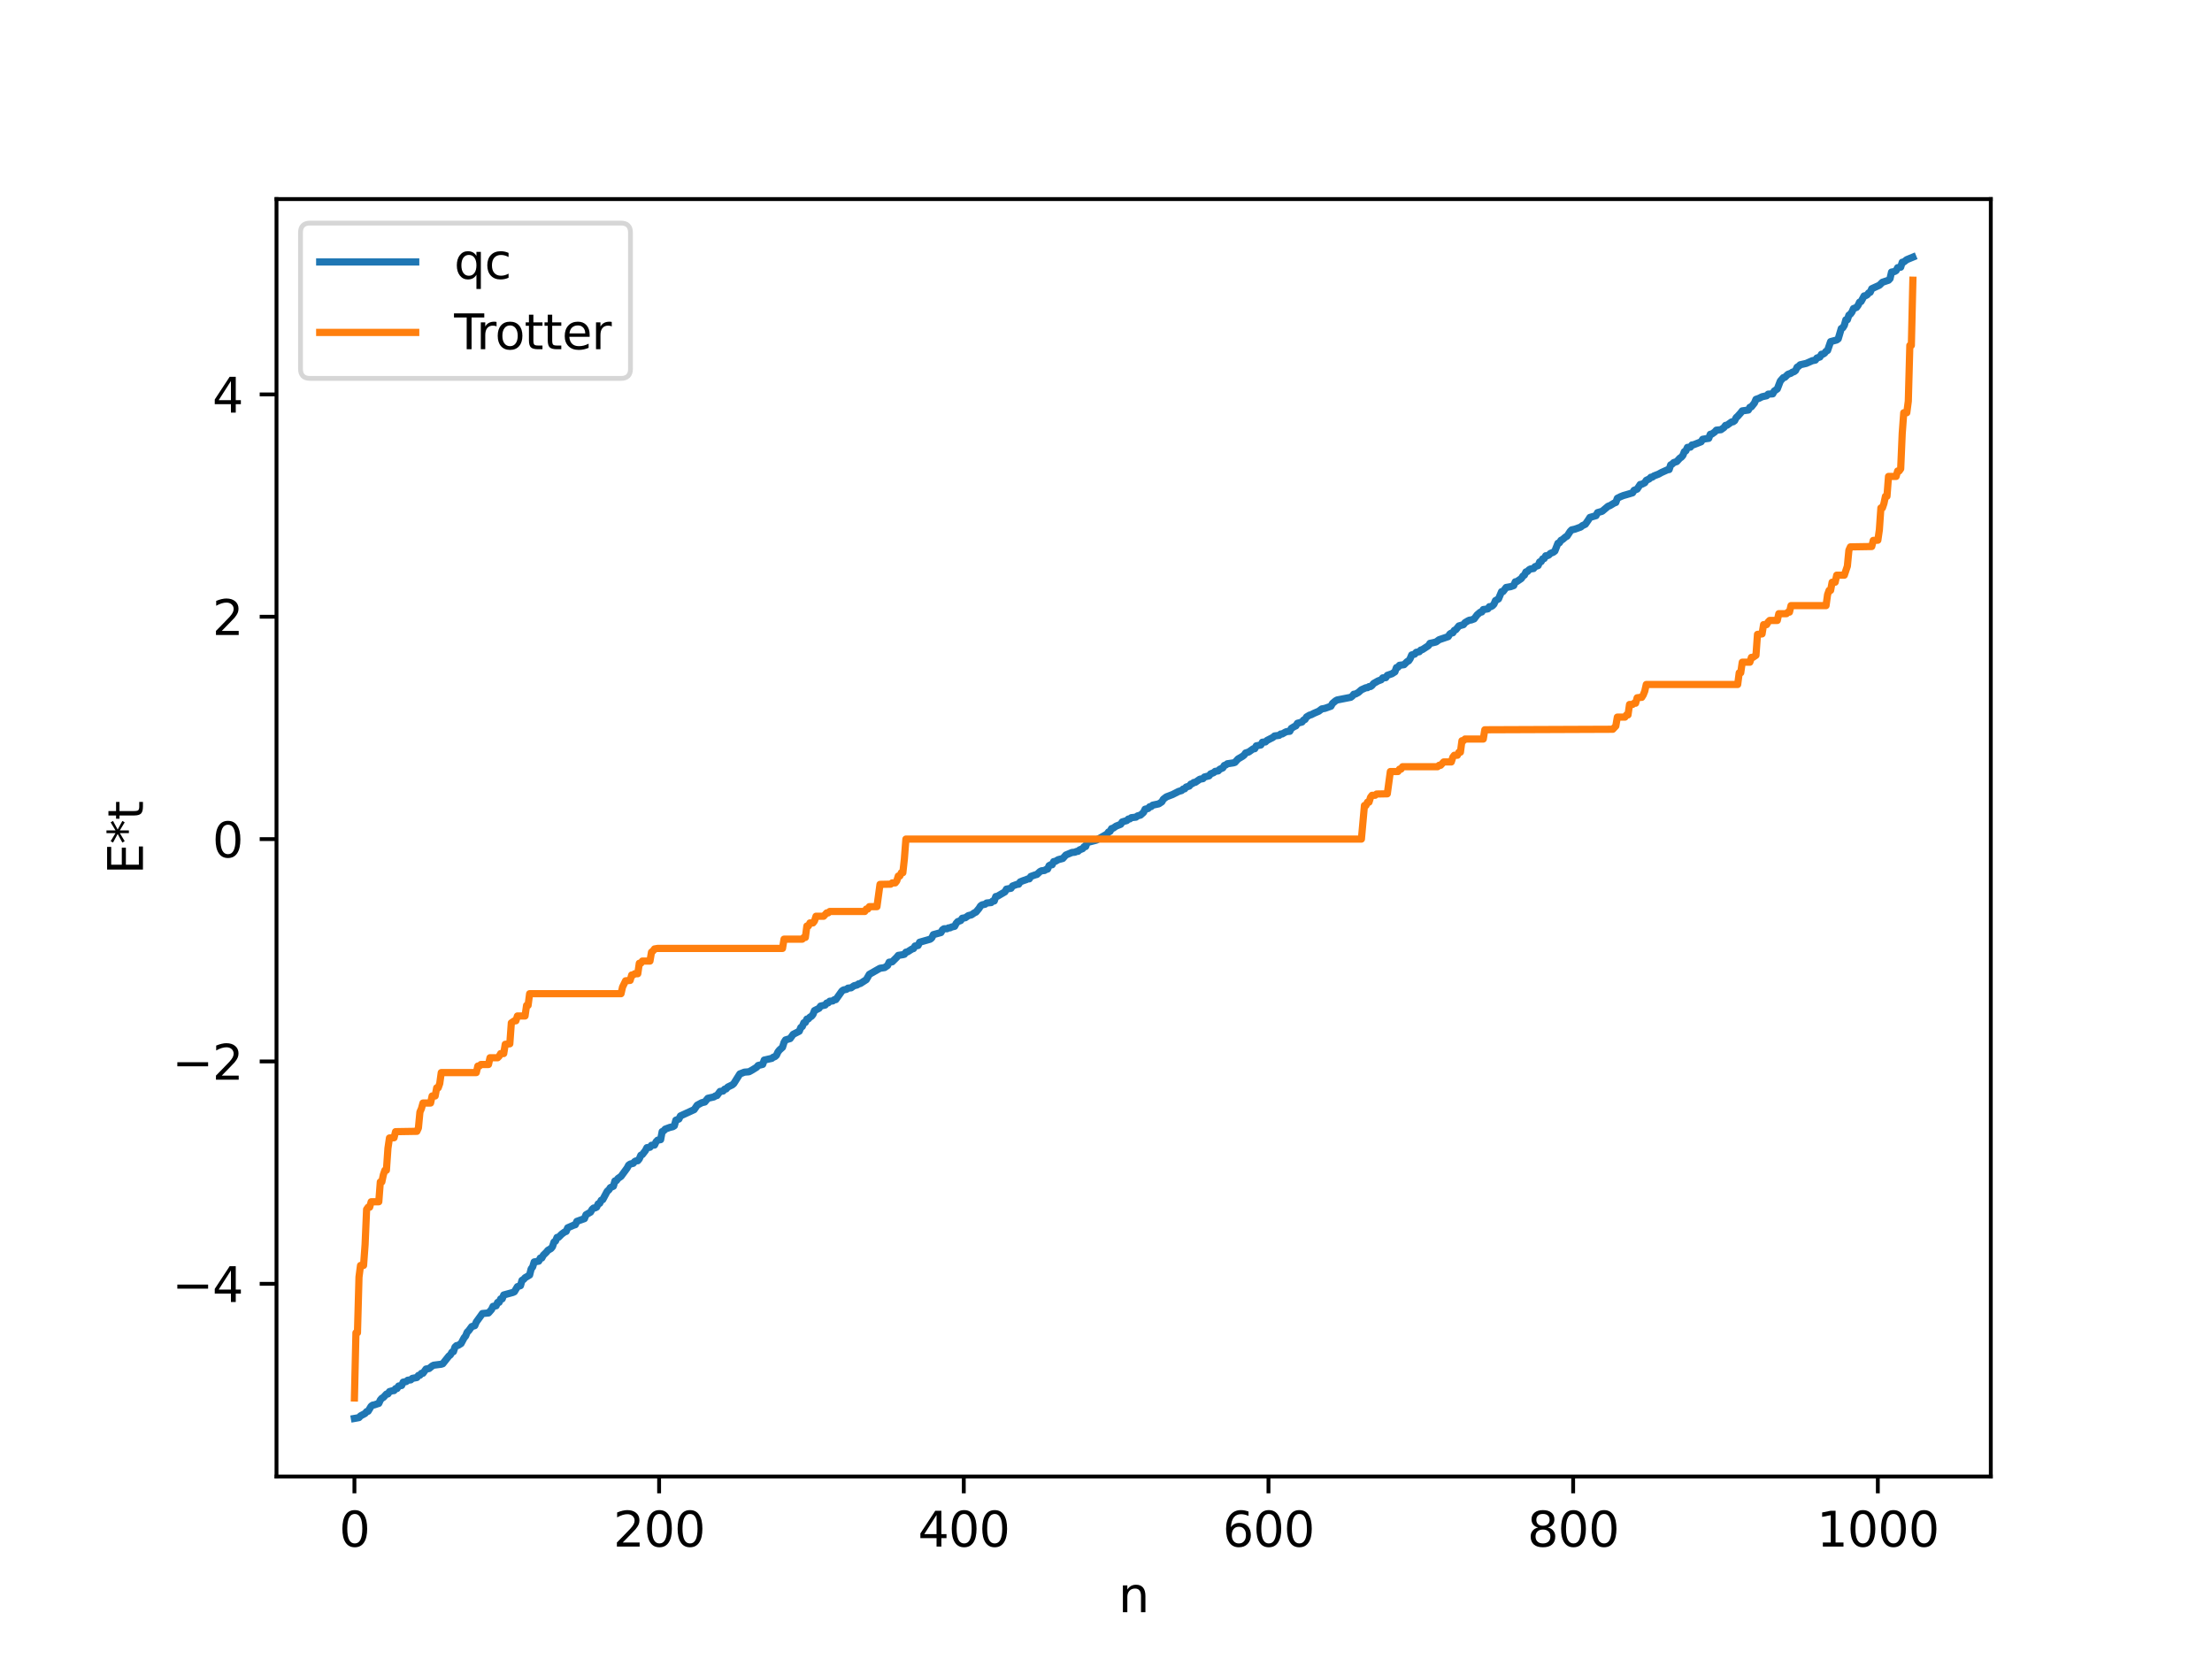 <?xml version="1.0" encoding="utf-8" standalone="no"?>
<!DOCTYPE svg PUBLIC "-//W3C//DTD SVG 1.1//EN"
  "http://www.w3.org/Graphics/SVG/1.1/DTD/svg11.dtd">
<svg xmlns:xlink="http://www.w3.org/1999/xlink" width="460.8pt" height="345.6pt" viewBox="0 0 460.8 345.6" xmlns="http://www.w3.org/2000/svg" version="1.1">
 <defs>
  <style type="text/css">*{stroke-linejoin: round; stroke-linecap: butt}</style>
 </defs>
 <g id="figure_1">
  <g id="patch_1">
   <path d="M 0 345.6 
L 460.8 345.6 
L 460.8 0 
L 0 0 
z
" style="fill: #ffffff"/>
  </g>
  <g id="axes_1">
   <g id="patch_2">
    <path d="M 57.6 307.584 
L 414.72 307.584 
L 414.72 41.472 
L 57.6 41.472 
z
" style="fill: #ffffff"/>
   </g>
   <g id="matplotlib.axis_1">
    <g id="xtick_1">
     <g id="line2d_1">
      <defs>
       <path id="m1208961188" d="M 0 0 
L 0 3.5 
" style="stroke: #000000; stroke-width: 0.8"/>
      </defs>
      <g>
       <use xlink:href="#m1208961188" x="73.833" y="307.584" style="stroke: #000000; stroke-width: 0.8"/>
      </g>
     </g>
     <g id="text_1">
      <!-- 0 -->
      <g transform="translate(70.651 322.182) scale(0.1 -0.1)">
       <defs>
        <path id="DejaVuSans-30" d="M 2034 4250 
Q 1547 4250 1301 3770 
Q 1056 3291 1056 2328 
Q 1056 1369 1301 889 
Q 1547 409 2034 409 
Q 2525 409 2770 889 
Q 3016 1369 3016 2328 
Q 3016 3291 2770 3770 
Q 2525 4250 2034 4250 
z
M 2034 4750 
Q 2819 4750 3233 4129 
Q 3647 3509 3647 2328 
Q 3647 1150 3233 529 
Q 2819 -91 2034 -91 
Q 1250 -91 836 529 
Q 422 1150 422 2328 
Q 422 3509 836 4129 
Q 1250 4750 2034 4750 
z
" transform="scale(0.016)"/>
       </defs>
       <use xlink:href="#DejaVuSans-30"/>
      </g>
     </g>
    </g>
    <g id="xtick_2">
     <g id="line2d_2">
      <g>
       <use xlink:href="#m1208961188" x="137.304" y="307.584" style="stroke: #000000; stroke-width: 0.8"/>
      </g>
     </g>
     <g id="text_2">
      <!-- 200 -->
      <g transform="translate(127.76 322.182) scale(0.1 -0.1)">
       <defs>
        <path id="DejaVuSans-32" d="M 1228 531 
L 3431 531 
L 3431 0 
L 469 0 
L 469 531 
Q 828 903 1448 1529 
Q 2069 2156 2228 2338 
Q 2531 2678 2651 2914 
Q 2772 3150 2772 3378 
Q 2772 3750 2511 3984 
Q 2250 4219 1831 4219 
Q 1534 4219 1204 4116 
Q 875 4013 500 3803 
L 500 4441 
Q 881 4594 1212 4672 
Q 1544 4750 1819 4750 
Q 2544 4750 2975 4387 
Q 3406 4025 3406 3419 
Q 3406 3131 3298 2873 
Q 3191 2616 2906 2266 
Q 2828 2175 2409 1742 
Q 1991 1309 1228 531 
z
" transform="scale(0.016)"/>
       </defs>
       <use xlink:href="#DejaVuSans-32"/>
       <use xlink:href="#DejaVuSans-30" x="63.623"/>
       <use xlink:href="#DejaVuSans-30" x="127.246"/>
      </g>
     </g>
    </g>
    <g id="xtick_3">
     <g id="line2d_3">
      <g>
       <use xlink:href="#m1208961188" x="200.775" y="307.584" style="stroke: #000000; stroke-width: 0.8"/>
      </g>
     </g>
     <g id="text_3">
      <!-- 400 -->
      <g transform="translate(191.231 322.182) scale(0.1 -0.1)">
       <defs>
        <path id="DejaVuSans-34" d="M 2419 4116 
L 825 1625 
L 2419 1625 
L 2419 4116 
z
M 2253 4666 
L 3047 4666 
L 3047 1625 
L 3713 1625 
L 3713 1100 
L 3047 1100 
L 3047 0 
L 2419 0 
L 2419 1100 
L 313 1100 
L 313 1709 
L 2253 4666 
z
" transform="scale(0.016)"/>
       </defs>
       <use xlink:href="#DejaVuSans-34"/>
       <use xlink:href="#DejaVuSans-30" x="63.623"/>
       <use xlink:href="#DejaVuSans-30" x="127.246"/>
      </g>
     </g>
    </g>
    <g id="xtick_4">
     <g id="line2d_4">
      <g>
       <use xlink:href="#m1208961188" x="264.246" y="307.584" style="stroke: #000000; stroke-width: 0.8"/>
      </g>
     </g>
     <g id="text_4">
      <!-- 600 -->
      <g transform="translate(254.702 322.182) scale(0.1 -0.1)">
       <defs>
        <path id="DejaVuSans-36" d="M 2113 2584 
Q 1688 2584 1439 2293 
Q 1191 2003 1191 1497 
Q 1191 994 1439 701 
Q 1688 409 2113 409 
Q 2538 409 2786 701 
Q 3034 994 3034 1497 
Q 3034 2003 2786 2293 
Q 2538 2584 2113 2584 
z
M 3366 4563 
L 3366 3988 
Q 3128 4100 2886 4159 
Q 2644 4219 2406 4219 
Q 1781 4219 1451 3797 
Q 1122 3375 1075 2522 
Q 1259 2794 1537 2939 
Q 1816 3084 2150 3084 
Q 2853 3084 3261 2657 
Q 3669 2231 3669 1497 
Q 3669 778 3244 343 
Q 2819 -91 2113 -91 
Q 1303 -91 875 529 
Q 447 1150 447 2328 
Q 447 3434 972 4092 
Q 1497 4750 2381 4750 
Q 2619 4750 2861 4703 
Q 3103 4656 3366 4563 
z
" transform="scale(0.016)"/>
       </defs>
       <use xlink:href="#DejaVuSans-36"/>
       <use xlink:href="#DejaVuSans-30" x="63.623"/>
       <use xlink:href="#DejaVuSans-30" x="127.246"/>
      </g>
     </g>
    </g>
    <g id="xtick_5">
     <g id="line2d_5">
      <g>
       <use xlink:href="#m1208961188" x="327.717" y="307.584" style="stroke: #000000; stroke-width: 0.8"/>
      </g>
     </g>
     <g id="text_5">
      <!-- 800 -->
      <g transform="translate(318.173 322.182) scale(0.1 -0.1)">
       <defs>
        <path id="DejaVuSans-38" d="M 2034 2216 
Q 1584 2216 1326 1975 
Q 1069 1734 1069 1313 
Q 1069 891 1326 650 
Q 1584 409 2034 409 
Q 2484 409 2743 651 
Q 3003 894 3003 1313 
Q 3003 1734 2745 1975 
Q 2488 2216 2034 2216 
z
M 1403 2484 
Q 997 2584 770 2862 
Q 544 3141 544 3541 
Q 544 4100 942 4425 
Q 1341 4750 2034 4750 
Q 2731 4750 3128 4425 
Q 3525 4100 3525 3541 
Q 3525 3141 3298 2862 
Q 3072 2584 2669 2484 
Q 3125 2378 3379 2068 
Q 3634 1759 3634 1313 
Q 3634 634 3220 271 
Q 2806 -91 2034 -91 
Q 1263 -91 848 271 
Q 434 634 434 1313 
Q 434 1759 690 2068 
Q 947 2378 1403 2484 
z
M 1172 3481 
Q 1172 3119 1398 2916 
Q 1625 2713 2034 2713 
Q 2441 2713 2670 2916 
Q 2900 3119 2900 3481 
Q 2900 3844 2670 4047 
Q 2441 4250 2034 4250 
Q 1625 4250 1398 4047 
Q 1172 3844 1172 3481 
z
" transform="scale(0.016)"/>
       </defs>
       <use xlink:href="#DejaVuSans-38"/>
       <use xlink:href="#DejaVuSans-30" x="63.623"/>
       <use xlink:href="#DejaVuSans-30" x="127.246"/>
      </g>
     </g>
    </g>
    <g id="xtick_6">
     <g id="line2d_6">
      <g>
       <use xlink:href="#m1208961188" x="391.188" y="307.584" style="stroke: #000000; stroke-width: 0.8"/>
      </g>
     </g>
     <g id="text_6">
      <!-- 1000 -->
      <g transform="translate(378.463 322.182) scale(0.1 -0.1)">
       <defs>
        <path id="DejaVuSans-31" d="M 794 531 
L 1825 531 
L 1825 4091 
L 703 3866 
L 703 4441 
L 1819 4666 
L 2450 4666 
L 2450 531 
L 3481 531 
L 3481 0 
L 794 0 
L 794 531 
z
" transform="scale(0.016)"/>
       </defs>
       <use xlink:href="#DejaVuSans-31"/>
       <use xlink:href="#DejaVuSans-30" x="63.623"/>
       <use xlink:href="#DejaVuSans-30" x="127.246"/>
       <use xlink:href="#DejaVuSans-30" x="190.869"/>
      </g>
     </g>
    </g>
    <g id="text_7">
     <!-- n -->
     <g transform="translate(232.991 335.861) scale(0.1 -0.1)">
      <defs>
       <path id="DejaVuSans-6e" d="M 3513 2113 
L 3513 0 
L 2938 0 
L 2938 2094 
Q 2938 2591 2744 2837 
Q 2550 3084 2163 3084 
Q 1697 3084 1428 2787 
Q 1159 2491 1159 1978 
L 1159 0 
L 581 0 
L 581 3500 
L 1159 3500 
L 1159 2956 
Q 1366 3272 1645 3428 
Q 1925 3584 2291 3584 
Q 2894 3584 3203 3211 
Q 3513 2838 3513 2113 
z
" transform="scale(0.016)"/>
      </defs>
      <use xlink:href="#DejaVuSans-6e"/>
     </g>
    </g>
   </g>
   <g id="matplotlib.axis_2">
    <g id="ytick_1">
     <g id="line2d_7">
      <defs>
       <path id="md0b2fc7d00" d="M 0 0 
L -3.5 0 
" style="stroke: #000000; stroke-width: 0.8"/>
      </defs>
      <g>
       <use xlink:href="#md0b2fc7d00" x="57.6" y="267.438" style="stroke: #000000; stroke-width: 0.8"/>
      </g>
     </g>
     <g id="text_8">
      <!-- −4 -->
      <g transform="translate(35.858 271.237) scale(0.1 -0.1)">
       <defs>
        <path id="DejaVuSans-2212" d="M 678 2272 
L 4684 2272 
L 4684 1741 
L 678 1741 
L 678 2272 
z
" transform="scale(0.016)"/>
       </defs>
       <use xlink:href="#DejaVuSans-2212"/>
       <use xlink:href="#DejaVuSans-34" x="83.789"/>
      </g>
     </g>
    </g>
    <g id="ytick_2">
     <g id="line2d_8">
      <g>
       <use xlink:href="#md0b2fc7d00" x="57.6" y="221.118" style="stroke: #000000; stroke-width: 0.8"/>
      </g>
     </g>
     <g id="text_9">
      <!-- −2 -->
      <g transform="translate(35.858 224.917) scale(0.1 -0.1)">
       <use xlink:href="#DejaVuSans-2212"/>
       <use xlink:href="#DejaVuSans-32" x="83.789"/>
      </g>
     </g>
    </g>
    <g id="ytick_3">
     <g id="line2d_9">
      <g>
       <use xlink:href="#md0b2fc7d00" x="57.6" y="174.799" style="stroke: #000000; stroke-width: 0.8"/>
      </g>
     </g>
     <g id="text_10">
      <!-- 0 -->
      <g transform="translate(44.237 178.598) scale(0.1 -0.1)">
       <use xlink:href="#DejaVuSans-30"/>
      </g>
     </g>
    </g>
    <g id="ytick_4">
     <g id="line2d_10">
      <g>
       <use xlink:href="#md0b2fc7d00" x="57.6" y="128.479" style="stroke: #000000; stroke-width: 0.8"/>
      </g>
     </g>
     <g id="text_11">
      <!-- 2 -->
      <g transform="translate(44.237 132.278) scale(0.1 -0.1)">
       <use xlink:href="#DejaVuSans-32"/>
      </g>
     </g>
    </g>
    <g id="ytick_5">
     <g id="line2d_11">
      <g>
       <use xlink:href="#md0b2fc7d00" x="57.6" y="82.16" style="stroke: #000000; stroke-width: 0.8"/>
      </g>
     </g>
     <g id="text_12">
      <!-- 4 -->
      <g transform="translate(44.237 85.959) scale(0.1 -0.1)">
       <use xlink:href="#DejaVuSans-34"/>
      </g>
     </g>
    </g>
    <g id="text_13">
     <!-- E*t -->
     <g transform="translate(29.778 182.148) rotate(-90) scale(0.1 -0.1)">
      <defs>
       <path id="DejaVuSans-45" d="M 628 4666 
L 3578 4666 
L 3578 4134 
L 1259 4134 
L 1259 2753 
L 3481 2753 
L 3481 2222 
L 1259 2222 
L 1259 531 
L 3634 531 
L 3634 0 
L 628 0 
L 628 4666 
z
" transform="scale(0.016)"/>
       <path id="DejaVuSans-2a" d="M 3009 3897 
L 1888 3291 
L 3009 2681 
L 2828 2375 
L 1778 3009 
L 1778 1831 
L 1422 1831 
L 1422 3009 
L 372 2375 
L 191 2681 
L 1313 3291 
L 191 3897 
L 372 4206 
L 1422 3572 
L 1422 4750 
L 1778 4750 
L 1778 3572 
L 2828 4206 
L 3009 3897 
z
" transform="scale(0.016)"/>
       <path id="DejaVuSans-74" d="M 1172 4494 
L 1172 3500 
L 2356 3500 
L 2356 3053 
L 1172 3053 
L 1172 1153 
Q 1172 725 1289 603 
Q 1406 481 1766 481 
L 2356 481 
L 2356 0 
L 1766 0 
Q 1100 0 847 248 
Q 594 497 594 1153 
L 594 3053 
L 172 3053 
L 172 3500 
L 594 3500 
L 594 4494 
L 1172 4494 
z
" transform="scale(0.016)"/>
      </defs>
      <use xlink:href="#DejaVuSans-45"/>
      <use xlink:href="#DejaVuSans-2a" x="63.184"/>
      <use xlink:href="#DejaVuSans-74" x="113.184"/>
     </g>
    </g>
   </g>
   <g id="line2d_12">
    <path d="M 73.833 295.488 
L 74.467 295.376 
L 74.785 295.31 
L 75.102 294.959 
L 76.054 294.449 
L 76.372 294.069 
L 76.689 293.988 
L 77.324 292.933 
L 77.641 292.716 
L 77.958 292.667 
L 78.593 292.45 
L 78.91 292.356 
L 79.228 291.65 
L 79.545 291.277 
L 79.862 291.108 
L 80.497 290.417 
L 80.815 290.381 
L 81.132 289.894 
L 81.767 289.712 
L 82.084 289.686 
L 82.401 289.279 
L 82.719 289.252 
L 83.036 288.737 
L 83.671 288.619 
L 83.988 287.923 
L 84.623 287.803 
L 84.94 287.527 
L 85.575 287.449 
L 85.892 287.147 
L 86.844 286.963 
L 87.162 286.533 
L 87.479 286.484 
L 87.796 286.089 
L 88.114 286.075 
L 88.748 285.194 
L 89.383 285.089 
L 90.018 284.569 
L 90.335 284.398 
L 91.922 284.193 
L 92.239 284.088 
L 93.509 282.489 
L 93.826 282.244 
L 94.143 281.688 
L 94.461 281.569 
L 94.778 280.623 
L 95.096 280.322 
L 95.413 280.276 
L 96.048 279.88 
L 96.682 278.69 
L 97 278.315 
L 97.317 277.525 
L 97.634 277.218 
L 98.269 276.353 
L 98.904 276.159 
L 99.221 275.399 
L 100.173 274.087 
L 100.491 273.631 
L 101.76 273.514 
L 102.395 272.795 
L 102.712 272.134 
L 103.347 272.025 
L 103.664 271.319 
L 103.981 271.297 
L 104.299 270.584 
L 104.616 270.575 
L 104.934 269.767 
L 106.838 269.244 
L 107.155 269.095 
L 107.79 268.031 
L 108.424 267.824 
L 108.742 266.714 
L 109.059 266.543 
L 109.377 266.177 
L 110.011 265.8 
L 110.329 265.605 
L 110.646 264.336 
L 110.963 263.929 
L 111.281 262.885 
L 112.233 262.722 
L 112.55 262.077 
L 112.867 262.073 
L 113.185 261.483 
L 113.82 260.862 
L 114.137 260.464 
L 114.772 260.098 
L 115.089 259.708 
L 115.406 258.734 
L 115.724 258.539 
L 116.041 257.778 
L 116.358 257.744 
L 116.993 257.107 
L 117.628 256.636 
L 117.945 256.527 
L 118.262 255.776 
L 119.532 255.218 
L 119.849 255.127 
L 120.167 254.435 
L 121.753 253.86 
L 122.071 253.056 
L 123.023 252.508 
L 123.34 251.946 
L 123.658 251.657 
L 123.975 251.631 
L 124.292 251.462 
L 124.61 250.782 
L 124.927 250.673 
L 125.244 250.038 
L 125.562 249.904 
L 126.514 248.132 
L 126.831 247.891 
L 127.148 247.4 
L 127.783 247.11 
L 128.1 246.011 
L 128.418 245.932 
L 128.735 245.496 
L 129.37 245.06 
L 130.639 243.328 
L 130.957 242.731 
L 131.274 242.5 
L 131.909 242.34 
L 132.226 241.962 
L 132.543 241.811 
L 132.861 241.801 
L 133.178 241.412 
L 133.496 240.656 
L 133.813 240.511 
L 134.448 239.692 
L 134.765 239.08 
L 135.4 238.997 
L 135.717 238.581 
L 136.352 238.532 
L 136.669 237.854 
L 136.986 237.519 
L 137.621 237.406 
L 137.939 235.735 
L 138.256 235.583 
L 138.573 235.217 
L 139.525 234.865 
L 140.16 234.714 
L 140.477 234.518 
L 140.795 233.352 
L 141.429 233.116 
L 141.747 232.471 
L 144.603 231.156 
L 145.238 230.231 
L 146.19 229.717 
L 146.824 229.568 
L 147.459 228.796 
L 148.729 228.509 
L 149.046 228.28 
L 149.363 228.222 
L 149.998 227.365 
L 150.633 227.284 
L 150.95 226.893 
L 151.267 226.85 
L 151.585 226.465 
L 152.537 226.003 
L 152.854 225.733 
L 154.124 223.717 
L 155.076 223.35 
L 156.028 223.272 
L 156.662 222.923 
L 157.615 222.332 
L 157.932 221.961 
L 158.884 221.732 
L 159.201 220.827 
L 160.788 220.475 
L 161.105 220.223 
L 161.423 220.125 
L 161.74 219.839 
L 162.058 219.142 
L 162.375 218.741 
L 163.01 218.167 
L 163.327 217.143 
L 163.644 216.635 
L 164.596 216.354 
L 165.231 215.473 
L 166.5 214.822 
L 166.818 214.053 
L 167.135 213.841 
L 167.453 213.057 
L 167.77 212.99 
L 168.087 212.293 
L 168.405 212.252 
L 168.722 211.878 
L 169.039 211.717 
L 169.357 211.322 
L 169.674 210.526 
L 170.626 210.049 
L 170.943 209.585 
L 171.896 209.37 
L 172.213 208.954 
L 172.53 208.913 
L 172.848 208.568 
L 173.482 208.514 
L 173.8 208.259 
L 174.117 208.237 
L 175.386 206.459 
L 175.704 206.226 
L 176.339 206.096 
L 176.656 205.847 
L 177.291 205.785 
L 177.925 205.345 
L 178.56 205.189 
L 178.877 204.948 
L 179.195 204.901 
L 180.464 204.084 
L 181.099 202.973 
L 183.32 201.708 
L 184.272 201.567 
L 184.907 201.131 
L 185.224 200.446 
L 185.859 200.365 
L 186.811 199.417 
L 187.129 199.025 
L 188.081 198.874 
L 188.398 198.794 
L 188.715 198.357 
L 189.033 198.306 
L 189.985 197.701 
L 190.302 197.603 
L 190.62 197.066 
L 191.254 196.966 
L 191.572 196.286 
L 193.793 195.646 
L 194.11 195.373 
L 194.428 194.706 
L 196.015 194.269 
L 196.332 193.704 
L 196.649 193.481 
L 197.284 193.476 
L 197.601 193.294 
L 197.919 193.285 
L 198.236 193.116 
L 198.871 192.964 
L 199.188 192.362 
L 199.505 191.999 
L 200.14 191.765 
L 200.458 191.288 
L 201.092 191.184 
L 201.727 190.735 
L 202.362 190.587 
L 202.996 190.151 
L 203.314 190.005 
L 203.948 189.241 
L 204.266 188.731 
L 204.583 188.501 
L 205.218 188.367 
L 205.535 188.114 
L 206.487 188.019 
L 206.805 187.7 
L 207.122 187.69 
L 207.439 186.763 
L 207.757 186.72 
L 209.343 185.791 
L 209.661 185.221 
L 210.613 185.044 
L 210.93 184.573 
L 211.882 184.219 
L 212.2 184.199 
L 212.517 183.715 
L 213.152 183.458 
L 213.786 183.246 
L 214.104 183.09 
L 214.421 183.079 
L 214.739 182.577 
L 215.691 182.24 
L 216.008 182.161 
L 216.643 181.57 
L 216.96 181.404 
L 217.595 181.335 
L 217.912 181.123 
L 218.229 181.052 
L 218.547 180.329 
L 218.864 180.155 
L 219.181 180.143 
L 219.499 179.487 
L 219.816 179.449 
L 220.451 179.085 
L 221.403 178.833 
L 222.038 178.115 
L 223.307 177.587 
L 223.942 177.527 
L 224.259 177.368 
L 224.577 177.342 
L 224.894 177.044 
L 225.529 176.791 
L 225.846 176.385 
L 226.163 176.347 
L 226.481 175.516 
L 228.385 175.021 
L 230.606 173.751 
L 230.924 173.315 
L 231.241 173.189 
L 231.558 172.607 
L 231.876 172.535 
L 232.51 172.094 
L 233.462 171.716 
L 233.78 171.222 
L 234.732 170.937 
L 235.049 170.624 
L 235.367 170.589 
L 235.684 170.336 
L 236.636 170.229 
L 236.953 169.972 
L 237.588 169.799 
L 238.223 169.235 
L 238.54 168.571 
L 239.175 168.426 
L 239.492 168.061 
L 239.81 168.028 
L 240.127 167.73 
L 241.396 167.458 
L 242.031 167.036 
L 242.348 166.482 
L 242.983 166.004 
L 244.253 165.518 
L 245.522 164.87 
L 246.157 164.681 
L 246.474 164.369 
L 246.791 164.332 
L 247.109 163.949 
L 247.743 163.76 
L 248.061 163.347 
L 248.378 163.256 
L 248.696 163.001 
L 249.013 162.969 
L 249.965 162.314 
L 250.6 162.208 
L 250.917 161.856 
L 251.869 161.623 
L 252.186 161.216 
L 252.821 160.961 
L 253.139 160.691 
L 253.773 160.592 
L 254.091 160.25 
L 254.725 159.973 
L 255.043 159.456 
L 255.36 159.36 
L 255.677 159.109 
L 256.947 158.917 
L 257.264 158.815 
L 257.899 158.115 
L 258.851 157.548 
L 259.168 157.303 
L 259.486 156.855 
L 260.12 156.66 
L 261.072 155.988 
L 261.39 155.971 
L 261.707 155.374 
L 262.659 155.192 
L 262.977 154.617 
L 263.611 154.562 
L 263.929 154.255 
L 265.198 153.6 
L 265.515 153.312 
L 266.467 153.191 
L 266.785 152.909 
L 267.102 152.897 
L 267.737 152.534 
L 268.054 152.401 
L 268.689 152.341 
L 269.006 151.736 
L 269.641 151.348 
L 269.958 151.208 
L 270.276 150.673 
L 271.228 150.414 
L 271.545 150.012 
L 271.862 149.879 
L 272.18 149.352 
L 272.815 148.974 
L 273.132 148.89 
L 273.767 148.571 
L 274.719 148.161 
L 275.353 147.679 
L 275.988 147.568 
L 277.258 147.118 
L 277.575 146.545 
L 278.21 146.012 
L 278.527 145.823 
L 281.383 145.261 
L 281.7 145.021 
L 282.018 144.622 
L 282.335 144.599 
L 282.97 144.253 
L 283.605 143.692 
L 284.557 143.264 
L 284.874 143.257 
L 285.191 143.031 
L 285.509 143.016 
L 285.826 142.786 
L 286.143 142.381 
L 287.096 141.845 
L 287.73 141.61 
L 288.048 141.214 
L 288.682 141.169 
L 289 140.686 
L 289.952 140.361 
L 290.586 139.958 
L 290.904 139.067 
L 291.221 139.004 
L 291.539 138.592 
L 292.491 138.463 
L 293.125 137.83 
L 293.443 137.677 
L 293.76 137.214 
L 294.077 136.438 
L 294.712 136.266 
L 295.029 135.886 
L 295.664 135.769 
L 295.981 135.415 
L 296.299 135.331 
L 297.568 134.505 
L 297.886 134.021 
L 298.52 133.89 
L 299.155 133.733 
L 299.79 133.265 
L 301.694 132.619 
L 302.011 132.093 
L 302.329 131.88 
L 302.646 131.827 
L 302.963 131.312 
L 303.281 131.175 
L 303.915 130.396 
L 304.867 130.125 
L 305.185 129.704 
L 305.82 129.33 
L 306.137 129.183 
L 306.454 129.162 
L 307.089 128.926 
L 307.724 128.078 
L 308.358 127.539 
L 308.676 127.489 
L 308.993 126.976 
L 309.628 126.894 
L 309.945 126.833 
L 310.262 126.38 
L 310.58 126.372 
L 310.897 126.198 
L 311.215 125.865 
L 311.532 125.114 
L 312.167 124.764 
L 312.801 123.254 
L 313.119 123.222 
L 313.753 122.379 
L 314.705 122.209 
L 315.34 121.982 
L 315.658 121.203 
L 315.975 121.156 
L 316.927 120.507 
L 317.244 120.004 
L 317.562 119.811 
L 317.879 119.137 
L 318.196 119.058 
L 318.514 118.705 
L 318.831 118.525 
L 319.466 118.436 
L 319.783 118.04 
L 320.418 117.819 
L 320.735 117.058 
L 321.053 116.994 
L 321.37 116.419 
L 321.687 116.351 
L 322.005 115.776 
L 322.322 115.765 
L 322.639 115.634 
L 322.957 115.293 
L 323.591 115.036 
L 323.909 114.785 
L 324.543 113.173 
L 324.861 113.064 
L 325.178 112.556 
L 325.496 112.401 
L 326.13 111.859 
L 326.448 111.693 
L 327.082 110.719 
L 327.4 110.385 
L 328.034 110.248 
L 329.304 109.792 
L 329.621 109.515 
L 330.256 109.211 
L 330.891 108.296 
L 331.208 107.789 
L 332.477 107.421 
L 332.795 106.788 
L 333.747 106.515 
L 335.016 105.449 
L 335.334 105.356 
L 336.286 104.782 
L 336.603 104.674 
L 336.92 103.803 
L 337.555 103.479 
L 338.19 103.226 
L 338.824 103.045 
L 340.094 102.666 
L 340.411 102.136 
L 341.046 101.892 
L 341.681 100.925 
L 341.998 100.887 
L 342.633 100.565 
L 342.95 100.057 
L 343.585 99.761 
L 343.902 99.418 
L 344.22 99.387 
L 344.537 99.146 
L 345.489 98.778 
L 346.124 98.428 
L 347.393 97.852 
L 347.71 97.817 
L 348.028 96.845 
L 348.345 96.682 
L 348.662 96.363 
L 349.297 96.154 
L 349.932 95.451 
L 350.249 95.241 
L 350.567 94.875 
L 350.884 94.085 
L 351.201 93.913 
L 351.519 93.201 
L 352.153 93.141 
L 352.471 92.687 
L 352.788 92.659 
L 354.375 92.031 
L 354.692 91.511 
L 355.327 91.398 
L 355.962 91.316 
L 356.279 90.473 
L 356.596 90.429 
L 357.231 89.974 
L 357.548 89.612 
L 358.5 89.514 
L 359.135 89.062 
L 359.453 88.617 
L 359.77 88.579 
L 360.722 87.895 
L 361.039 87.864 
L 361.357 87.634 
L 361.674 86.996 
L 361.991 86.718 
L 362.626 86.006 
L 362.943 85.596 
L 364.213 85.42 
L 364.53 84.84 
L 364.848 84.747 
L 365.482 83.949 
L 365.8 83.195 
L 366.434 82.974 
L 367.069 82.653 
L 367.704 82.511 
L 368.021 82.445 
L 368.339 82.108 
L 369.291 82.047 
L 369.608 81.465 
L 370.243 81.024 
L 370.877 79.377 
L 371.512 78.662 
L 371.829 78.591 
L 372.464 77.973 
L 373.099 77.752 
L 373.416 77.512 
L 373.734 77.437 
L 374.051 77.184 
L 374.368 76.495 
L 374.686 76.311 
L 375.003 75.993 
L 376.272 75.702 
L 377.542 75.143 
L 378.177 75.014 
L 378.494 74.581 
L 379.129 74.369 
L 379.446 73.795 
L 379.763 73.778 
L 380.081 73.584 
L 380.398 73.174 
L 380.715 73.009 
L 381.35 71.168 
L 382.62 70.824 
L 382.937 70.582 
L 383.572 68.438 
L 383.889 68.278 
L 384.206 67.767 
L 384.524 66.617 
L 384.841 66.607 
L 385.158 65.651 
L 385.476 65.432 
L 385.793 64.993 
L 386.11 64.28 
L 386.745 64.039 
L 387.062 63.621 
L 387.38 62.944 
L 387.697 62.807 
L 388.332 61.648 
L 388.649 61.593 
L 388.967 61.417 
L 389.284 61.016 
L 389.601 60.883 
L 389.919 60.149 
L 391.505 59.425 
L 392.14 58.803 
L 393.41 58.379 
L 393.727 58.042 
L 394.044 56.679 
L 394.679 56.563 
L 394.996 56.364 
L 395.314 55.759 
L 395.948 55.659 
L 396.266 54.634 
L 396.583 54.582 
L 397.218 54.09 
L 398.487 53.568 
L 398.487 53.568 
" clip-path="url(#p9133ee2322)" style="fill: none; stroke: #1f77b4; stroke-width: 1.5; stroke-linecap: square"/>
   </g>
   <g id="line2d_13">
    <path d="M 73.833 291.227 
L 74.15 277.641 
L 74.467 277.641 
L 74.785 266.028 
L 75.102 263.616 
L 75.737 263.616 
L 76.054 259.271 
L 76.372 251.935 
L 76.689 251.485 
L 77.006 251.485 
L 77.324 250.35 
L 78.91 250.35 
L 79.228 246.212 
L 79.545 246.212 
L 79.862 244.714 
L 80.18 243.788 
L 80.497 243.788 
L 80.815 239.212 
L 81.132 237.058 
L 82.084 237.021 
L 82.401 235.747 
L 86.844 235.674 
L 87.162 234.976 
L 87.479 231.66 
L 87.796 230.927 
L 88.114 229.779 
L 89.7 229.779 
L 90.018 228.313 
L 90.653 228.313 
L 90.97 226.609 
L 91.287 226.609 
L 91.605 225.721 
L 91.922 223.438 
L 99.221 223.438 
L 99.539 222.078 
L 99.856 222.078 
L 100.173 221.756 
L 101.76 221.756 
L 102.077 220.346 
L 103.664 220.346 
L 103.981 220.028 
L 104.299 219.478 
L 104.934 219.478 
L 105.251 217.545 
L 106.203 217.447 
L 106.52 213.083 
L 107.155 212.652 
L 107.472 212.652 
L 107.79 211.647 
L 109.377 211.647 
L 109.694 209.442 
L 110.011 209.442 
L 110.329 207.006 
L 129.37 207.005 
L 129.687 205.621 
L 130.322 204.319 
L 131.274 204.236 
L 131.591 203.103 
L 131.909 203.103 
L 132.226 202.845 
L 132.861 202.845 
L 133.178 200.664 
L 133.496 200.664 
L 133.813 200.208 
L 135.4 200.208 
L 135.717 198.349 
L 136.034 198.098 
L 136.352 197.678 
L 136.986 197.572 
L 163.01 197.572 
L 163.327 195.643 
L 167.135 195.643 
L 167.453 195.29 
L 167.77 195.29 
L 168.087 192.902 
L 168.405 192.902 
L 168.722 192.264 
L 169.357 192.264 
L 169.674 191.853 
L 169.991 190.868 
L 171.578 190.868 
L 172.213 190.173 
L 172.53 190.173 
L 172.848 189.878 
L 180.147 189.878 
L 180.464 189.371 
L 180.781 189.371 
L 181.099 188.873 
L 182.686 188.873 
L 183.32 184.232 
L 185.542 184.19 
L 185.859 183.921 
L 186.494 183.921 
L 186.811 183.513 
L 187.129 182.493 
L 187.446 182.493 
L 187.763 181.801 
L 188.081 181.801 
L 188.398 178.915 
L 188.715 174.799 
L 283.605 174.799 
L 284.239 167.796 
L 284.557 167.796 
L 284.874 167.105 
L 285.191 167.105 
L 285.509 166.084 
L 285.826 165.676 
L 286.461 165.676 
L 286.778 165.407 
L 289 165.365 
L 289.634 160.724 
L 291.221 160.724 
L 291.539 160.226 
L 291.856 160.226 
L 292.173 159.719 
L 299.472 159.719 
L 299.79 159.424 
L 300.107 159.424 
L 300.742 158.729 
L 302.329 158.729 
L 302.646 157.744 
L 302.963 157.333 
L 303.598 157.333 
L 303.915 156.695 
L 304.233 156.695 
L 304.55 154.307 
L 304.867 154.307 
L 305.185 153.954 
L 308.993 153.954 
L 309.31 152.025 
L 335.968 151.919 
L 336.603 151.248 
L 336.92 149.389 
L 338.507 149.389 
L 338.824 148.933 
L 339.142 148.933 
L 339.459 146.753 
L 340.094 146.753 
L 340.411 146.494 
L 340.729 146.494 
L 341.046 145.361 
L 341.681 145.278 
L 341.998 145.278 
L 342.315 144.774 
L 342.633 143.976 
L 342.95 142.592 
L 361.991 142.592 
L 362.309 140.155 
L 362.626 140.155 
L 362.943 137.95 
L 364.53 137.95 
L 364.848 136.945 
L 365.165 136.945 
L 365.8 136.514 
L 366.117 132.15 
L 367.069 132.053 
L 367.386 130.119 
L 368.021 130.119 
L 368.339 129.569 
L 368.656 129.251 
L 370.243 129.251 
L 370.56 127.841 
L 372.147 127.841 
L 372.464 127.519 
L 372.781 127.519 
L 373.099 126.159 
L 380.398 126.159 
L 380.715 123.876 
L 381.033 122.988 
L 381.35 122.988 
L 381.667 121.285 
L 382.302 121.285 
L 382.62 119.818 
L 384.206 119.818 
L 384.841 117.937 
L 385.158 114.621 
L 385.476 113.923 
L 389.919 113.851 
L 390.236 112.576 
L 391.188 112.539 
L 391.505 110.385 
L 391.823 105.809 
L 392.14 105.809 
L 392.458 104.883 
L 392.775 103.385 
L 393.092 103.385 
L 393.41 99.247 
L 394.996 99.247 
L 395.314 98.112 
L 395.631 98.112 
L 395.948 97.662 
L 396.266 90.327 
L 396.583 85.981 
L 397.218 85.981 
L 397.535 83.569 
L 397.853 71.956 
L 398.17 71.956 
L 398.487 58.37 
L 398.487 58.37 
" clip-path="url(#p9133ee2322)" style="fill: none; stroke: #ff7f0e; stroke-width: 1.5; stroke-linecap: square"/>
   </g>
   <g id="patch_3">
    <path d="M 57.6 307.584 
L 57.6 41.472 
" style="fill: none; stroke: #000000; stroke-width: 0.8; stroke-linejoin: miter; stroke-linecap: square"/>
   </g>
   <g id="patch_4">
    <path d="M 414.72 307.584 
L 414.72 41.472 
" style="fill: none; stroke: #000000; stroke-width: 0.8; stroke-linejoin: miter; stroke-linecap: square"/>
   </g>
   <g id="patch_5">
    <path d="M 57.6 307.584 
L 414.72 307.584 
" style="fill: none; stroke: #000000; stroke-width: 0.8; stroke-linejoin: miter; stroke-linecap: square"/>
   </g>
   <g id="patch_6">
    <path d="M 57.6 41.472 
L 414.72 41.472 
" style="fill: none; stroke: #000000; stroke-width: 0.8; stroke-linejoin: miter; stroke-linecap: square"/>
   </g>
   <g id="legend_1">
    <g id="patch_7">
     <path d="M 64.6 78.828 
L 129.342 78.828 
Q 131.342 78.828 131.342 76.828 
L 131.342 48.472 
Q 131.342 46.472 129.342 46.472 
L 64.6 46.472 
Q 62.6 46.472 62.6 48.472 
L 62.6 76.828 
Q 62.6 78.828 64.6 78.828 
z
" style="fill: #ffffff; opacity: 0.8; stroke: #cccccc; stroke-linejoin: miter"/>
    </g>
    <g id="line2d_14">
     <path d="M 66.6 54.57 
L 76.6 54.57 
L 86.6 54.57 
" style="fill: none; stroke: #1f77b4; stroke-width: 1.5; stroke-linecap: square"/>
    </g>
    <g id="text_14">
     <!-- qc -->
     <g transform="translate(94.6 58.07) scale(0.1 -0.1)">
      <defs>
       <path id="DejaVuSans-71" d="M 947 1747 
Q 947 1113 1208 752 
Q 1469 391 1925 391 
Q 2381 391 2643 752 
Q 2906 1113 2906 1747 
Q 2906 2381 2643 2742 
Q 2381 3103 1925 3103 
Q 1469 3103 1208 2742 
Q 947 2381 947 1747 
z
M 2906 525 
Q 2725 213 2448 61 
Q 2172 -91 1784 -91 
Q 1150 -91 751 415 
Q 353 922 353 1747 
Q 353 2572 751 3078 
Q 1150 3584 1784 3584 
Q 2172 3584 2448 3432 
Q 2725 3281 2906 2969 
L 2906 3500 
L 3481 3500 
L 3481 -1331 
L 2906 -1331 
L 2906 525 
z
" transform="scale(0.016)"/>
       <path id="DejaVuSans-63" d="M 3122 3366 
L 3122 2828 
Q 2878 2963 2633 3030 
Q 2388 3097 2138 3097 
Q 1578 3097 1268 2742 
Q 959 2388 959 1747 
Q 959 1106 1268 751 
Q 1578 397 2138 397 
Q 2388 397 2633 464 
Q 2878 531 3122 666 
L 3122 134 
Q 2881 22 2623 -34 
Q 2366 -91 2075 -91 
Q 1284 -91 818 406 
Q 353 903 353 1747 
Q 353 2603 823 3093 
Q 1294 3584 2113 3584 
Q 2378 3584 2631 3529 
Q 2884 3475 3122 3366 
z
" transform="scale(0.016)"/>
      </defs>
      <use xlink:href="#DejaVuSans-71"/>
      <use xlink:href="#DejaVuSans-63" x="63.477"/>
     </g>
    </g>
    <g id="line2d_15">
     <path d="M 66.6 69.249 
L 76.6 69.249 
L 86.6 69.249 
" style="fill: none; stroke: #ff7f0e; stroke-width: 1.5; stroke-linecap: square"/>
    </g>
    <g id="text_15">
     <!-- Trotter -->
     <g transform="translate(94.6 72.749) scale(0.1 -0.1)">
      <defs>
       <path id="DejaVuSans-54" d="M -19 4666 
L 3928 4666 
L 3928 4134 
L 2272 4134 
L 2272 0 
L 1638 0 
L 1638 4134 
L -19 4134 
L -19 4666 
z
" transform="scale(0.016)"/>
       <path id="DejaVuSans-72" d="M 2631 2963 
Q 2534 3019 2420 3045 
Q 2306 3072 2169 3072 
Q 1681 3072 1420 2755 
Q 1159 2438 1159 1844 
L 1159 0 
L 581 0 
L 581 3500 
L 1159 3500 
L 1159 2956 
Q 1341 3275 1631 3429 
Q 1922 3584 2338 3584 
Q 2397 3584 2469 3576 
Q 2541 3569 2628 3553 
L 2631 2963 
z
" transform="scale(0.016)"/>
       <path id="DejaVuSans-6f" d="M 1959 3097 
Q 1497 3097 1228 2736 
Q 959 2375 959 1747 
Q 959 1119 1226 758 
Q 1494 397 1959 397 
Q 2419 397 2687 759 
Q 2956 1122 2956 1747 
Q 2956 2369 2687 2733 
Q 2419 3097 1959 3097 
z
M 1959 3584 
Q 2709 3584 3137 3096 
Q 3566 2609 3566 1747 
Q 3566 888 3137 398 
Q 2709 -91 1959 -91 
Q 1206 -91 779 398 
Q 353 888 353 1747 
Q 353 2609 779 3096 
Q 1206 3584 1959 3584 
z
" transform="scale(0.016)"/>
       <path id="DejaVuSans-65" d="M 3597 1894 
L 3597 1613 
L 953 1613 
Q 991 1019 1311 708 
Q 1631 397 2203 397 
Q 2534 397 2845 478 
Q 3156 559 3463 722 
L 3463 178 
Q 3153 47 2828 -22 
Q 2503 -91 2169 -91 
Q 1331 -91 842 396 
Q 353 884 353 1716 
Q 353 2575 817 3079 
Q 1281 3584 2069 3584 
Q 2775 3584 3186 3129 
Q 3597 2675 3597 1894 
z
M 3022 2063 
Q 3016 2534 2758 2815 
Q 2500 3097 2075 3097 
Q 1594 3097 1305 2825 
Q 1016 2553 972 2059 
L 3022 2063 
z
" transform="scale(0.016)"/>
      </defs>
      <use xlink:href="#DejaVuSans-54"/>
      <use xlink:href="#DejaVuSans-72" x="46.334"/>
      <use xlink:href="#DejaVuSans-6f" x="85.197"/>
      <use xlink:href="#DejaVuSans-74" x="146.379"/>
      <use xlink:href="#DejaVuSans-74" x="185.588"/>
      <use xlink:href="#DejaVuSans-65" x="224.797"/>
      <use xlink:href="#DejaVuSans-72" x="286.32"/>
     </g>
    </g>
   </g>
  </g>
 </g>
 <defs>
  <clipPath id="p9133ee2322">
   <rect x="57.6" y="41.472" width="357.12" height="266.112"/>
  </clipPath>
 </defs>
</svg>
